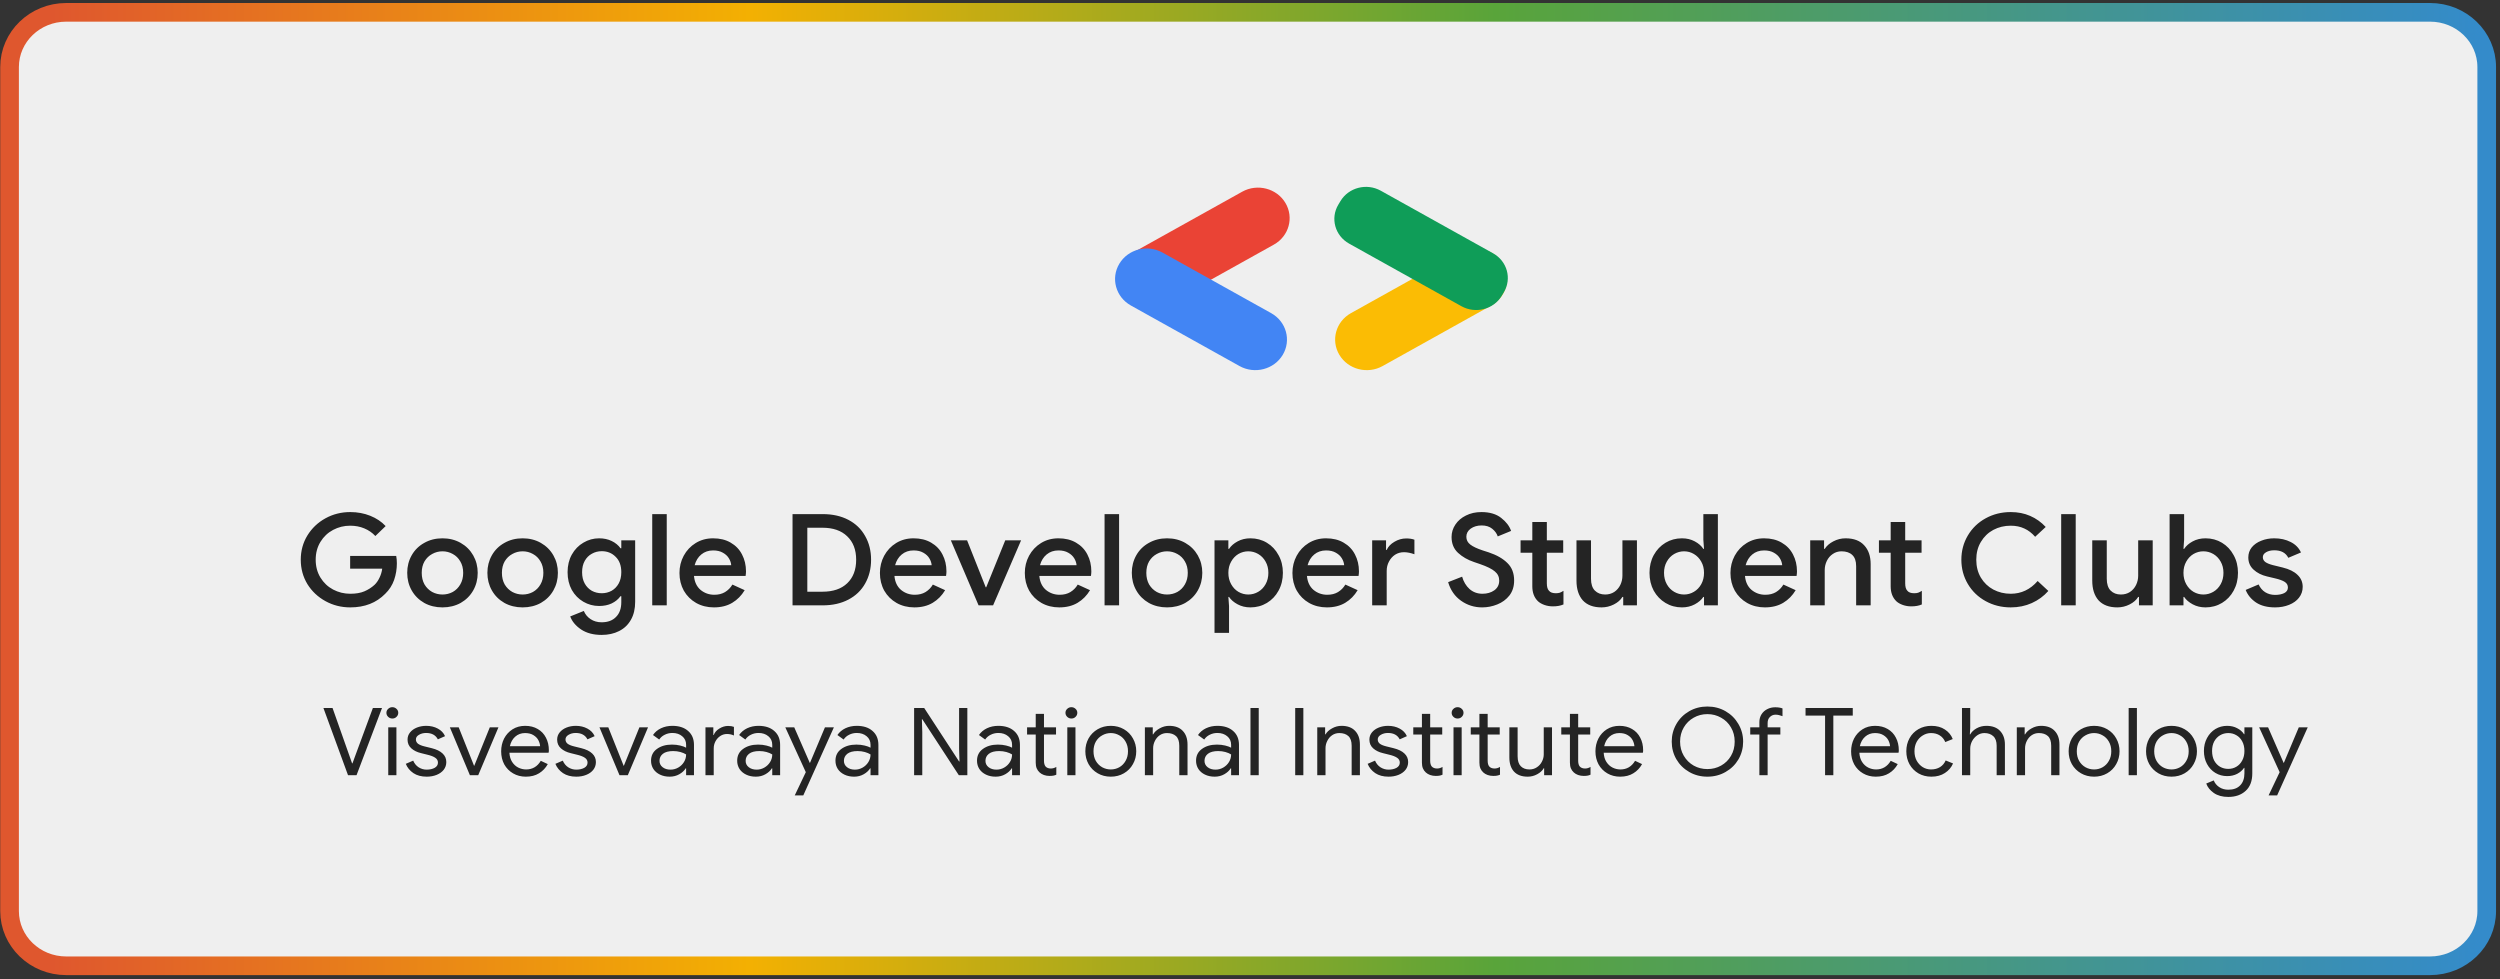 <svg width="429" height="168" viewBox="0 0 429 168" fill="none" xmlns="http://www.w3.org/2000/svg">
<rect x="0" y="0" width="429" height="168" fill="#333333" stroke="none"/>
<path d="M416.996 2.116H11.365C5.994 2.116 1.641 6.319 1.641 11.504V156.341C1.641 161.526 5.994 165.729 11.365 165.729H416.996C422.366 165.729 426.72 161.526 426.72 156.341V11.504C426.72 6.319 422.366 2.116 416.996 2.116Z" fill="#EFEFEF" stroke="url(#paint0_linear_703_2369)" stroke-width="3.2"/>
<path d="M60.106 104.228C58.565 104.228 57.146 103.87 55.848 103.156C54.549 102.441 53.514 101.465 52.745 100.226C51.989 98.972 51.611 97.58 51.611 96.048C51.611 94.518 51.989 93.133 52.745 91.894C53.514 90.64 54.549 89.656 55.848 88.942C57.146 88.227 58.565 87.871 60.106 87.871C61.33 87.871 62.469 88.081 63.526 88.504C64.583 88.927 65.467 89.517 66.177 90.275L64.41 91.981C63.882 91.412 63.247 90.975 62.508 90.669C61.783 90.364 60.974 90.209 60.084 90.209C59.042 90.209 58.068 90.451 57.161 90.931C56.255 91.412 55.53 92.098 54.987 92.987C54.444 93.876 54.172 94.896 54.172 96.048C54.172 97.2 54.444 98.221 54.987 99.11C55.53 99.999 56.255 100.685 57.161 101.166C58.068 101.646 59.049 101.888 60.106 101.888C61.073 101.888 61.88 101.749 62.53 101.472C63.179 101.194 63.761 100.823 64.273 100.356C64.607 100.035 64.886 99.635 65.112 99.154C65.354 98.673 65.513 98.147 65.588 97.58H60.084V95.393H67.989C68.064 95.8 68.102 96.224 68.102 96.661C68.102 97.652 67.944 98.607 67.627 99.526C67.309 100.43 66.803 101.217 66.109 101.888C64.583 103.447 62.583 104.228 60.106 104.228ZM75.926 104.228C74.763 104.228 73.721 103.972 72.8 103.462C71.879 102.936 71.162 102.223 70.648 101.319C70.134 100.415 69.879 99.409 69.879 98.301C69.879 97.192 70.134 96.187 70.648 95.283C71.162 94.379 71.879 93.672 72.8 93.162C73.721 92.637 74.763 92.375 75.926 92.375C77.088 92.375 78.13 92.637 79.053 93.162C79.974 93.687 80.69 94.402 81.204 95.305C81.717 96.209 81.974 97.207 81.974 98.301C81.974 99.409 81.717 100.415 81.204 101.319C80.69 102.223 79.974 102.936 79.053 103.462C78.13 103.972 77.088 104.228 75.926 104.228ZM75.926 102.019C76.56 102.019 77.149 101.873 77.693 101.582C78.237 101.275 78.666 100.845 78.984 100.29C79.317 99.722 79.482 99.059 79.482 98.301C79.482 97.542 79.317 96.887 78.984 96.333C78.666 95.779 78.237 95.356 77.693 95.064C77.149 94.758 76.56 94.605 75.926 94.605C75.292 94.605 74.703 94.758 74.159 95.064C73.615 95.356 73.178 95.779 72.846 96.333C72.528 96.887 72.369 97.542 72.369 98.301C72.369 99.059 72.528 99.722 72.846 100.29C73.178 100.845 73.615 101.275 74.159 101.582C74.703 101.873 75.292 102.019 75.926 102.019ZM89.685 104.228C88.522 104.228 87.481 103.972 86.559 103.462C85.638 102.936 84.92 102.223 84.408 101.319C83.894 100.415 83.637 99.409 83.637 98.301C83.637 97.192 83.894 96.187 84.408 95.283C84.92 94.379 85.638 93.672 86.559 93.162C87.481 92.637 88.522 92.375 89.685 92.375C90.848 92.375 91.89 92.637 92.811 93.162C93.732 93.687 94.45 94.402 94.962 95.305C95.476 96.209 95.734 97.207 95.734 98.301C95.734 99.409 95.476 100.415 94.962 101.319C94.45 102.223 93.732 102.936 92.811 103.462C91.89 103.972 90.848 104.228 89.685 104.228ZM89.685 102.019C90.32 102.019 90.908 101.873 91.452 101.582C91.995 101.275 92.426 100.845 92.743 100.29C93.075 99.722 93.241 99.059 93.241 98.301C93.241 97.542 93.075 96.887 92.743 96.333C92.426 95.779 91.995 95.356 91.452 95.064C90.908 94.758 90.32 94.605 89.685 94.605C89.05 94.605 88.461 94.758 87.918 95.064C87.375 95.356 86.936 95.779 86.604 96.333C86.287 96.887 86.129 97.542 86.129 98.301C86.129 99.059 86.287 99.722 86.604 100.29C86.936 100.845 87.375 101.275 87.918 101.582C88.461 101.873 89.05 102.019 89.685 102.019ZM103.24 108.951C101.821 108.951 100.643 108.637 99.706 108.01C98.785 107.383 98.166 106.64 97.849 105.779L100.183 104.839C100.423 105.423 100.809 105.889 101.337 106.239C101.88 106.603 102.515 106.785 103.24 106.785C104.298 106.785 105.12 106.479 105.709 105.867C106.313 105.27 106.615 104.423 106.615 103.33V102.303H106.48C106.102 102.828 105.596 103.243 104.962 103.549C104.342 103.84 103.625 103.986 102.81 103.986C101.843 103.986 100.946 103.746 100.115 103.265C99.284 102.783 98.619 102.106 98.121 101.232C97.638 100.341 97.396 99.329 97.396 98.192C97.396 97.054 97.638 96.048 98.121 95.174C98.619 94.285 99.284 93.6 100.115 93.118C100.946 92.622 101.843 92.375 102.81 92.375C103.61 92.375 104.328 92.528 104.962 92.834C105.596 93.14 106.102 93.555 106.48 94.081H106.615V92.725H108.994V103.265C108.994 104.474 108.753 105.503 108.269 106.348C107.786 107.209 107.106 107.857 106.23 108.294C105.37 108.732 104.373 108.951 103.24 108.951ZM103.263 101.8C103.867 101.8 104.425 101.661 104.939 101.385C105.452 101.092 105.86 100.678 106.162 100.137C106.465 99.584 106.615 98.934 106.615 98.192C106.615 97.054 106.291 96.172 105.641 95.546C105.007 94.904 104.214 94.584 103.263 94.584C102.643 94.584 102.078 94.729 101.564 95.021C101.051 95.297 100.643 95.706 100.341 96.246C100.038 96.785 99.888 97.434 99.888 98.192C99.888 98.949 100.038 99.598 100.341 100.137C100.643 100.678 101.051 101.092 101.564 101.385C102.078 101.661 102.643 101.8 103.263 101.8ZM111.923 88.221H114.413V103.878H111.923V88.221ZM122.509 104.228C121.376 104.228 120.357 103.972 119.45 103.462C118.56 102.951 117.858 102.252 117.344 101.362C116.846 100.458 116.597 99.445 116.597 98.323C116.597 97.258 116.839 96.275 117.322 95.371C117.819 94.453 118.507 93.723 119.382 93.184C120.259 92.645 121.255 92.375 122.373 92.375C123.536 92.375 124.54 92.622 125.386 93.118C126.246 93.614 126.896 94.292 127.334 95.153C127.787 96.012 128.013 96.982 128.013 98.06C128.013 98.264 127.991 98.52 127.945 98.826H119.088C119.179 99.861 119.556 100.663 120.221 101.232C120.901 101.786 121.686 102.062 122.577 102.062C123.287 102.062 123.898 101.909 124.411 101.603C124.94 101.283 125.363 100.852 125.681 100.313L127.787 101.275C127.243 102.193 126.534 102.915 125.657 103.44C124.782 103.965 123.732 104.228 122.509 104.228ZM125.476 96.989C125.446 96.596 125.318 96.209 125.092 95.83C124.865 95.437 124.517 95.108 124.048 94.846C123.596 94.584 123.037 94.453 122.373 94.453C121.573 94.453 120.894 94.686 120.334 95.153C119.791 95.605 119.413 96.216 119.202 96.989H125.476ZM135.999 88.221H141.186C142.862 88.221 144.327 88.548 145.58 89.204C146.833 89.859 147.793 90.786 148.457 91.981C149.136 93.162 149.477 94.518 149.477 96.048C149.477 97.58 149.136 98.942 148.457 100.137C147.793 101.319 146.833 102.238 145.58 102.893C144.327 103.549 142.862 103.878 141.186 103.878H135.999V88.221ZM141.14 101.537C142.953 101.537 144.365 101.056 145.376 100.094C146.404 99.117 146.917 97.769 146.917 96.048C146.917 94.343 146.404 93.001 145.376 92.025C144.365 91.047 142.953 90.559 141.14 90.559H138.536V101.537H141.14ZM156.906 104.228C155.774 104.228 154.754 103.972 153.848 103.462C152.958 102.951 152.255 102.252 151.741 101.362C151.244 100.458 150.994 99.445 150.994 98.323C150.994 97.258 151.235 96.275 151.719 95.371C152.218 94.453 152.905 93.723 153.78 93.184C154.657 92.645 155.653 92.375 156.77 92.375C157.933 92.375 158.937 92.622 159.783 93.118C160.644 93.614 161.293 94.292 161.73 95.153C162.185 96.012 162.411 96.982 162.411 98.06C162.411 98.264 162.387 98.52 162.343 98.826H153.486C153.576 99.861 153.954 100.663 154.618 101.232C155.299 101.786 156.084 102.062 156.974 102.062C157.684 102.062 158.295 101.909 158.809 101.603C159.337 101.283 159.761 100.852 160.077 100.313L162.185 101.275C161.64 102.193 160.93 102.915 160.055 103.44C159.179 103.965 158.13 104.228 156.906 104.228ZM159.873 96.989C159.844 96.596 159.715 96.209 159.488 95.83C159.262 95.437 158.915 95.108 158.446 94.846C157.994 94.584 157.435 94.453 156.77 94.453C155.97 94.453 155.29 94.686 154.732 95.153C154.189 95.605 153.811 96.216 153.6 96.989H159.873ZM163.167 92.725H165.953L169.147 100.772H169.237L172.499 92.725H175.218L170.415 103.878H167.925L163.167 92.725ZM181.77 104.228C180.637 104.228 179.619 103.972 178.711 103.462C177.821 102.951 177.119 102.252 176.605 101.362C176.107 100.458 175.858 99.445 175.858 98.323C175.858 97.258 176.1 96.275 176.583 95.371C177.081 94.453 177.768 93.723 178.643 93.184C179.52 92.645 180.516 92.375 181.634 92.375C182.797 92.375 183.801 92.622 184.647 93.118C185.507 93.614 186.157 94.292 186.595 95.153C187.048 96.012 187.274 96.982 187.274 98.06C187.274 98.264 187.252 98.52 187.206 98.826H178.349C178.44 99.861 178.817 100.663 179.482 101.232C180.162 101.786 180.946 102.062 181.838 102.062C182.548 102.062 183.159 101.909 183.672 101.603C184.201 101.283 184.624 100.852 184.942 100.313L187.048 101.275C186.504 102.193 185.795 102.915 184.918 103.44C184.043 103.965 182.993 104.228 181.77 104.228ZM184.737 96.989C184.707 96.596 184.579 96.209 184.353 95.83C184.126 95.437 183.778 95.108 183.309 94.846C182.857 94.584 182.298 94.453 181.634 94.453C180.834 94.453 180.155 94.686 179.595 95.153C179.052 95.605 178.674 96.216 178.463 96.989H184.737ZM189.543 88.221H192.035V103.878H189.543V88.221ZM200.265 104.228C199.103 104.228 198.061 103.972 197.14 103.462C196.219 102.936 195.502 102.223 194.988 101.319C194.474 100.415 194.218 99.409 194.218 98.301C194.218 97.192 194.474 96.187 194.988 95.283C195.502 94.379 196.219 93.672 197.14 93.162C198.061 92.637 199.103 92.375 200.265 92.375C201.428 92.375 202.47 92.637 203.392 93.162C204.313 93.687 205.03 94.402 205.544 95.305C206.057 96.209 206.314 97.207 206.314 98.301C206.314 99.409 206.057 100.415 205.544 101.319C205.03 102.223 204.313 102.936 203.392 103.462C202.47 103.972 201.428 104.228 200.265 104.228ZM200.265 102.019C200.9 102.019 201.489 101.873 202.032 101.582C202.577 101.275 203.006 100.845 203.324 100.29C203.656 99.722 203.822 99.059 203.822 98.301C203.822 97.542 203.656 96.887 203.324 96.333C203.006 95.779 202.577 95.356 202.032 95.064C201.489 94.758 200.9 94.605 200.265 94.605C199.632 94.605 199.043 94.758 198.498 95.064C197.955 95.356 197.518 95.779 197.186 96.333C196.868 96.887 196.709 97.542 196.709 98.301C196.709 99.059 196.868 99.722 197.186 100.29C197.518 100.845 197.955 101.275 198.498 101.582C199.043 101.873 199.632 102.019 200.265 102.019ZM208.41 92.725H210.788V94.19H210.902C211.234 93.68 211.724 93.25 212.375 92.9C213.023 92.549 213.755 92.375 214.571 92.375C215.613 92.375 216.557 92.63 217.402 93.14C218.248 93.65 218.913 94.357 219.395 95.261C219.894 96.15 220.144 97.164 220.144 98.301C220.144 99.439 219.894 100.458 219.395 101.362C218.913 102.252 218.248 102.951 217.402 103.462C216.557 103.972 215.613 104.228 214.571 104.228C213.755 104.228 213.023 104.052 212.375 103.702C211.724 103.352 211.234 102.93 210.902 102.433H210.788L210.902 103.986V108.601H208.41V92.725ZM214.208 102.019C214.813 102.019 215.379 101.865 215.907 101.559C216.436 101.253 216.859 100.816 217.175 100.247C217.494 99.679 217.652 99.03 217.652 98.301C217.652 97.572 217.494 96.931 217.175 96.377C216.859 95.808 216.436 95.371 215.907 95.064C215.379 94.758 214.813 94.605 214.208 94.605C213.605 94.605 213.039 94.758 212.509 95.064C211.997 95.371 211.581 95.808 211.265 96.377C210.947 96.931 210.788 97.572 210.788 98.301C210.788 99.03 210.947 99.679 211.265 100.247C211.581 100.816 211.997 101.253 212.509 101.559C213.039 101.865 213.605 102.019 214.208 102.019ZM227.693 104.228C226.559 104.228 225.541 103.972 224.634 103.462C223.743 102.951 223.04 102.252 222.528 101.362C222.029 100.458 221.781 99.445 221.781 98.323C221.781 97.258 222.022 96.275 222.506 95.371C223.003 94.453 223.691 93.723 224.566 93.184C225.442 92.645 226.438 92.375 227.557 92.375C228.719 92.375 229.724 92.622 230.568 93.118C231.43 93.614 232.08 94.292 232.517 95.153C232.97 96.012 233.197 96.982 233.197 98.06C233.197 98.264 233.174 98.52 233.128 98.826H224.271C224.363 99.861 224.739 100.663 225.405 101.232C226.084 101.786 226.869 102.062 227.761 102.062C228.469 102.062 229.082 101.909 229.594 101.603C230.124 101.283 230.546 100.852 230.863 100.313L232.97 101.275C232.427 102.193 231.717 102.915 230.841 103.44C229.965 103.965 228.915 104.228 227.693 104.228ZM230.66 96.989C230.629 96.596 230.502 96.209 230.275 95.83C230.047 95.437 229.7 95.108 229.232 94.846C228.779 94.584 228.221 94.453 227.557 94.453C226.756 94.453 226.076 94.686 225.517 95.153C224.974 95.605 224.596 96.216 224.385 96.989H230.66ZM235.465 92.725H237.845V94.365H237.957C238.214 93.797 238.66 93.33 239.293 92.965C239.928 92.586 240.599 92.397 241.309 92.397C241.869 92.397 242.337 92.469 242.714 92.615V95.108C242.05 94.875 241.454 94.758 240.924 94.758C240.351 94.758 239.837 94.904 239.384 95.195C238.946 95.488 238.599 95.881 238.342 96.377C238.085 96.857 237.957 97.389 237.957 97.973V103.878H235.465V92.725ZM254.343 104.228C252.999 104.228 251.792 103.848 250.719 103.09C249.647 102.331 248.906 101.268 248.499 99.897L250.9 98.957C251.142 99.817 251.565 100.524 252.168 101.077C252.788 101.618 253.528 101.888 254.388 101.888C255.189 101.888 255.869 101.69 256.427 101.297C256.986 100.888 257.265 100.335 257.265 99.635C257.265 98.993 257.016 98.469 256.518 98.06C256.034 97.638 255.181 97.215 253.959 96.791L252.939 96.443C251.851 96.078 250.937 95.552 250.198 94.868C249.458 94.183 249.088 93.279 249.088 92.157C249.088 91.383 249.306 90.669 249.745 90.013C250.183 89.356 250.787 88.84 251.557 88.461C252.342 88.066 253.225 87.871 254.207 87.871C255.627 87.871 256.759 88.206 257.605 88.876C258.451 89.532 259.017 90.275 259.304 91.106L257.016 92.047C256.85 91.55 256.533 91.113 256.065 90.735C255.597 90.356 254.992 90.166 254.253 90.166C253.513 90.166 252.886 90.349 252.372 90.712C251.874 91.077 251.625 91.544 251.625 92.112C251.625 92.651 251.851 93.097 252.304 93.447C252.757 93.797 253.467 94.132 254.434 94.453L255.453 94.78C256.843 95.246 257.915 95.859 258.669 96.617C259.44 97.36 259.825 98.359 259.825 99.613C259.825 100.634 259.553 101.493 259.01 102.193C258.466 102.879 257.771 103.388 256.926 103.723C256.095 104.06 255.234 104.228 254.343 104.228ZM266.479 104.052C265.965 104.052 265.482 103.972 265.029 103.812C264.576 103.651 264.206 103.44 263.919 103.178C263.27 102.55 262.945 101.697 262.945 100.619V94.846H260.929V92.725H262.945V89.575H265.437V92.725H268.246V94.846H265.437V100.094C265.437 100.691 265.558 101.115 265.8 101.362C266.026 101.654 266.418 101.8 266.978 101.8C267.233 101.8 267.46 101.771 267.657 101.712C267.853 101.639 268.064 101.529 268.291 101.385V103.723C267.793 103.943 267.189 104.052 266.479 104.052ZM274.828 104.228C273.423 104.228 272.352 103.827 271.612 103.025C270.887 102.208 270.524 101.077 270.524 99.635V92.725H273.016V99.307C273.016 100.211 273.235 100.888 273.674 101.34C274.126 101.792 274.715 102.019 275.44 102.019C276.029 102.019 276.55 101.873 277.003 101.582C277.456 101.275 277.803 100.874 278.045 100.379C278.287 99.883 278.408 99.35 278.408 98.781V92.725H280.898V103.878H278.544V102.433H278.408C278.09 102.959 277.599 103.388 276.935 103.723C276.27 104.06 275.568 104.228 274.828 104.228ZM288.626 104.228C287.584 104.228 286.641 103.972 285.795 103.462C284.949 102.951 284.277 102.252 283.78 101.362C283.296 100.458 283.054 99.439 283.054 98.301C283.054 97.164 283.296 96.15 283.78 95.261C284.277 94.357 284.949 93.65 285.795 93.14C286.641 92.63 287.584 92.375 288.626 92.375C289.442 92.375 290.174 92.549 290.824 92.9C291.473 93.25 291.964 93.68 292.296 94.19H292.409L292.296 92.615V88.221H294.787V103.878H292.409V102.433H292.296C291.964 102.93 291.473 103.352 290.824 103.702C290.174 104.052 289.442 104.228 288.626 104.228ZM288.989 102.019C289.593 102.019 290.152 101.865 290.666 101.559C291.193 101.253 291.617 100.816 291.934 100.247C292.251 99.679 292.409 99.03 292.409 98.301C292.409 97.572 292.251 96.931 291.934 96.377C291.617 95.808 291.193 95.371 290.666 95.064C290.152 94.758 289.593 94.605 288.989 94.605C288.385 94.605 287.819 94.758 287.29 95.064C286.762 95.371 286.338 95.808 286.022 96.377C285.705 96.931 285.547 97.572 285.547 98.301C285.547 99.03 285.705 99.679 286.022 100.247C286.338 100.816 286.762 101.253 287.29 101.559C287.819 101.865 288.385 102.019 288.989 102.019ZM302.858 104.228C301.726 104.228 300.706 103.972 299.801 103.462C298.909 102.951 298.207 102.252 297.693 101.362C297.195 100.458 296.946 99.445 296.946 98.323C296.946 97.258 297.188 96.275 297.671 95.371C298.17 94.453 298.856 93.723 299.732 93.184C300.608 92.645 301.605 92.375 302.722 92.375C303.885 92.375 304.889 92.622 305.735 93.118C306.595 93.614 307.245 94.292 307.683 95.153C308.135 96.012 308.362 96.982 308.362 98.06C308.362 98.264 308.34 98.52 308.294 98.826H299.438C299.528 99.861 299.906 100.663 300.57 101.232C301.249 101.786 302.034 102.062 302.926 102.062C303.636 102.062 304.247 101.909 304.761 101.603C305.289 101.283 305.711 100.852 306.03 100.313L308.135 101.275C307.592 102.193 306.882 102.915 306.006 103.44C305.131 103.965 304.081 104.228 302.858 104.228ZM305.825 96.989C305.795 96.596 305.667 96.209 305.441 95.83C305.214 95.437 304.867 95.108 304.399 94.846C303.946 94.584 303.386 94.453 302.722 94.453C301.922 94.453 301.242 94.686 300.684 95.153C300.14 95.605 299.762 96.216 299.551 96.989H305.825ZM310.632 92.725H313.01V94.19H313.122C313.454 93.665 313.946 93.235 314.595 92.9C315.26 92.549 315.962 92.375 316.702 92.375C318.107 92.375 319.171 92.776 319.896 93.577C320.635 94.365 321.006 95.444 321.006 96.814V103.878H318.514V97.141C318.514 96.267 318.287 95.626 317.834 95.217C317.397 94.809 316.784 94.605 315.999 94.605C315.441 94.605 314.942 94.758 314.505 95.064C314.067 95.356 313.727 95.749 313.485 96.246C313.243 96.74 313.122 97.273 313.122 97.841V103.878H310.632V92.725ZM327.974 104.052C327.461 104.052 326.978 103.972 326.525 103.812C326.072 103.651 325.701 103.44 325.415 103.178C324.765 102.55 324.44 101.697 324.44 100.619V94.846H322.424V92.725H324.44V89.575H326.932V92.725H329.741V94.846H326.932V100.094C326.932 100.691 327.053 101.115 327.295 101.362C327.521 101.654 327.914 101.8 328.473 101.8C328.73 101.8 328.956 101.771 329.152 101.712C329.348 101.639 329.56 101.529 329.787 101.385V103.723C329.288 103.943 328.684 104.052 327.974 104.052ZM345.041 104.228C343.47 104.228 342.036 103.87 340.737 103.156C339.439 102.441 338.419 101.457 337.678 100.203C336.939 98.949 336.569 97.565 336.569 96.048C336.569 94.533 336.939 93.148 337.678 91.894C338.419 90.64 339.439 89.656 340.737 88.942C342.036 88.227 343.47 87.871 345.041 87.871C346.263 87.871 347.373 88.089 348.371 88.526C349.382 88.963 350.274 89.598 351.043 90.428L349.232 92.112C348.672 91.471 348.054 90.996 347.373 90.691C346.694 90.37 345.916 90.209 345.041 90.209C343.953 90.209 342.957 90.451 342.051 90.931C341.16 91.412 340.45 92.098 339.922 92.987C339.393 93.861 339.129 94.882 339.129 96.048C339.129 97.215 339.393 98.242 339.922 99.132C340.45 100.006 341.16 100.685 342.051 101.166C342.957 101.646 343.953 101.888 345.041 101.888C346.852 101.888 348.393 101.158 349.661 99.7L351.496 101.406C350.711 102.295 349.767 102.989 348.665 103.483C347.562 103.98 346.355 104.228 345.041 104.228ZM353.699 88.221H356.192V103.878H353.699V88.221ZM363.333 104.228C361.929 104.228 360.856 103.827 360.116 103.025C359.391 102.208 359.03 101.077 359.03 99.635V92.725H361.52V99.307C361.52 100.211 361.74 100.888 362.177 101.34C362.63 101.792 363.219 102.019 363.944 102.019C364.533 102.019 365.054 101.873 365.507 101.582C365.96 101.275 366.307 100.874 366.549 100.379C366.791 99.883 366.912 99.35 366.912 98.781V92.725H369.404V103.878H367.048V102.433H366.912C366.595 102.959 366.103 103.388 365.439 103.723C364.775 104.06 364.072 104.228 363.333 104.228ZM378.465 104.228C377.65 104.228 376.916 104.052 376.268 103.702C375.617 103.352 375.127 102.93 374.795 102.433H374.683V103.878H372.303V88.221H374.795V92.615L374.683 94.19H374.795C375.127 93.68 375.617 93.25 376.268 92.9C376.916 92.549 377.65 92.375 378.465 92.375C379.507 92.375 380.45 92.63 381.296 93.14C382.142 93.65 382.806 94.357 383.29 95.261C383.788 96.15 384.037 97.164 384.037 98.301C384.037 99.439 383.788 100.458 383.29 101.362C382.806 102.252 382.142 102.951 381.296 103.462C380.45 103.972 379.507 104.228 378.465 104.228ZM378.103 102.019C378.707 102.019 379.272 101.865 379.802 101.559C380.329 101.253 380.753 100.816 381.07 100.247C381.387 99.679 381.545 99.03 381.545 98.301C381.545 97.572 381.387 96.931 381.07 96.377C380.753 95.808 380.329 95.371 379.802 95.064C379.272 94.758 378.707 94.605 378.103 94.605C377.498 94.605 376.932 94.758 376.404 95.064C375.89 95.371 375.474 95.808 375.158 96.377C374.841 96.931 374.683 97.572 374.683 98.301C374.683 99.03 374.841 99.679 375.158 100.247C375.474 100.816 375.89 101.253 376.404 101.559C376.932 101.865 377.498 102.019 378.103 102.019ZM390.408 104.228C389.08 104.228 387.992 103.95 387.146 103.396C386.301 102.828 385.704 102.106 385.357 101.232L387.577 100.29C387.849 100.874 388.227 101.319 388.71 101.625C389.207 101.93 389.774 102.085 390.408 102.085C391.027 102.085 391.548 101.981 391.972 101.778C392.394 101.559 392.605 101.238 392.605 100.816C392.605 100.407 392.425 100.086 392.062 99.853C391.7 99.62 391.141 99.416 390.385 99.242L389.003 98.913C388.082 98.694 387.32 98.308 386.717 97.754C386.112 97.2 385.81 96.5 385.81 95.656C385.81 94.998 386.007 94.423 386.399 93.927C386.807 93.432 387.35 93.052 388.029 92.79C388.71 92.513 389.449 92.375 390.249 92.375C391.322 92.375 392.266 92.586 393.082 93.01C393.897 93.417 394.486 94.015 394.847 94.803L392.673 95.72C392.236 94.86 391.436 94.43 390.273 94.43C389.713 94.43 389.245 94.54 388.869 94.758C388.491 94.977 388.302 95.261 388.302 95.611C388.302 95.947 388.445 96.224 388.732 96.443C389.019 96.647 389.442 96.821 390.001 96.967L391.7 97.383C392.832 97.659 393.685 98.083 394.258 98.65C394.847 99.205 395.142 99.891 395.142 100.706C395.142 101.406 394.931 102.026 394.508 102.565C394.1 103.09 393.535 103.498 392.81 103.789C392.084 104.082 391.284 104.228 390.408 104.228Z" fill="#242424"/>
<path d="M231.825 53.733L250.463 43.345C253.06 41.897 256.382 42.756 257.881 45.264C259.381 47.772 258.491 50.978 255.894 52.426L237.256 62.814C234.658 64.262 231.337 63.403 229.837 60.895C228.337 58.388 229.227 55.181 231.825 53.733Z" fill="#FBBC04"/>
<path d="M218.587 41.981L199.949 52.37C197.352 53.817 194.03 52.958 192.531 50.45C191.031 47.943 191.921 44.736 194.518 43.288L213.156 32.9C215.754 31.452 219.076 32.311 220.575 34.819C222.075 37.327 221.185 40.533 218.587 41.981Z" fill="#EA4335"/>
<path d="M218.13 53.732L199.492 43.344C196.895 41.896 193.573 42.755 192.074 45.263C190.574 47.77 191.464 50.977 194.061 52.425L212.699 62.813C215.297 64.261 218.619 63.402 220.118 60.894C221.618 58.386 220.728 55.18 218.13 53.732Z" fill="#4285F4"/>
<path d="M231.508 41.805L250.779 52.546C253.202 53.896 256.3 53.095 257.699 50.756L258.064 50.145C259.463 47.806 258.633 44.815 256.21 43.465L236.939 32.724C234.516 31.373 231.418 32.175 230.02 34.514L229.654 35.124C228.255 37.464 229.085 40.454 231.508 41.805Z" fill="#0F9D58"/>
<path d="M55.5 121.497H57.067L60.017 129.849L60.418 130.992H60.484L60.901 129.849L63.985 121.497H65.552L61.184 133.019H59.718L55.5 121.497ZM67.324 123.299C67.047 123.299 66.808 123.202 66.608 123.009C66.408 122.816 66.308 122.586 66.308 122.317C66.308 122.049 66.408 121.824 66.608 121.641C66.808 121.448 67.047 121.352 67.324 121.352C67.602 121.352 67.841 121.448 68.041 121.641C68.241 121.824 68.341 122.049 68.341 122.317C68.341 122.586 68.241 122.816 68.041 123.009C67.852 123.202 67.613 123.299 67.324 123.299ZM66.624 124.812H68.025V133.019H66.624V124.812ZM73.219 133.277C72.307 133.277 71.546 133.073 70.935 132.665C70.324 132.247 69.89 131.716 69.635 131.072L70.901 130.525C71.113 131.018 71.424 131.399 71.835 131.667C72.257 131.936 72.719 132.07 73.219 132.07C73.752 132.07 74.208 131.968 74.585 131.764C74.963 131.549 75.152 131.249 75.152 130.863C75.152 130.519 75.002 130.246 74.702 130.042C74.402 129.827 73.93 129.645 73.285 129.495L72.252 129.237C71.574 129.076 71.018 128.803 70.585 128.417C70.151 128.03 69.935 127.532 69.935 126.92C69.935 126.448 70.079 126.035 70.368 125.681C70.668 125.316 71.063 125.037 71.552 124.844C72.041 124.651 72.569 124.554 73.135 124.554C73.88 124.554 74.541 124.71 75.119 125.021C75.708 125.332 76.125 125.767 76.369 126.325L75.136 126.872C74.758 126.142 74.085 125.777 73.118 125.777C72.652 125.777 72.241 125.885 71.885 126.099C71.54 126.303 71.368 126.566 71.368 126.888C71.368 127.188 71.49 127.435 71.735 127.628C71.98 127.81 72.346 127.961 72.835 128.079L74.069 128.384C74.902 128.588 75.53 128.894 75.952 129.302C76.375 129.699 76.586 130.187 76.586 130.766C76.586 131.27 76.436 131.716 76.136 132.102C75.836 132.477 75.43 132.767 74.919 132.971C74.408 133.175 73.841 133.277 73.219 133.277ZM77.197 124.812H78.714L81.348 131.41H81.381L84.048 124.812H85.532L82.065 133.019H80.631L77.197 124.812ZM90.233 133.277C89.422 133.277 88.694 133.089 88.049 132.713C87.404 132.338 86.899 131.823 86.532 131.169C86.177 130.503 85.999 129.758 85.999 128.932C85.999 128.138 86.165 127.408 86.499 126.743C86.843 126.078 87.327 125.547 87.949 125.15C88.571 124.753 89.294 124.554 90.116 124.554C90.95 124.554 91.672 124.737 92.283 125.101C92.894 125.456 93.361 125.949 93.683 126.582C94.017 127.215 94.184 127.939 94.184 128.755C94.184 128.916 94.167 129.055 94.134 129.173H87.416C87.449 129.795 87.605 130.321 87.882 130.75C88.16 131.179 88.51 131.501 88.933 131.716C89.366 131.93 89.816 132.038 90.283 132.038C91.372 132.038 92.211 131.544 92.8 130.557L94 131.12C93.633 131.785 93.133 132.311 92.5 132.697C91.878 133.084 91.122 133.277 90.233 133.277ZM92.683 128.047C92.661 127.703 92.561 127.36 92.383 127.017C92.205 126.673 91.922 126.384 91.533 126.148C91.155 125.911 90.677 125.793 90.1 125.793C89.433 125.793 88.866 126.003 88.399 126.421C87.944 126.829 87.644 127.371 87.499 128.047H92.683ZM98.89 133.277C97.979 133.277 97.218 133.073 96.606 132.665C95.995 132.247 95.562 131.716 95.306 131.072L96.573 130.525C96.784 131.018 97.095 131.399 97.506 131.667C97.929 131.936 98.39 132.07 98.89 132.07C99.423 132.07 99.879 131.968 100.257 131.764C100.635 131.549 100.824 131.249 100.824 130.863C100.824 130.519 100.674 130.246 100.374 130.042C100.074 129.827 99.601 129.645 98.957 129.495L97.923 129.237C97.245 129.076 96.69 128.803 96.256 128.417C95.823 128.03 95.606 127.532 95.606 126.92C95.606 126.448 95.751 126.035 96.04 125.681C96.34 125.316 96.734 125.037 97.223 124.844C97.712 124.651 98.24 124.554 98.807 124.554C99.551 124.554 100.212 124.71 100.79 125.021C101.379 125.332 101.796 125.767 102.041 126.325L100.807 126.872C100.429 126.142 99.757 125.777 98.79 125.777C98.323 125.777 97.912 125.885 97.556 126.099C97.212 126.303 97.04 126.566 97.04 126.888C97.04 127.188 97.162 127.435 97.406 127.628C97.651 127.81 98.018 127.961 98.507 128.079L99.74 128.384C100.574 128.588 101.202 128.894 101.624 129.302C102.046 129.699 102.257 130.187 102.257 130.766C102.257 131.27 102.107 131.716 101.807 132.102C101.507 132.477 101.102 132.767 100.59 132.971C100.079 133.175 99.512 133.277 98.89 133.277ZM102.869 124.812H104.385L107.019 131.41H107.053L109.72 124.812H111.203L107.736 133.019H106.302L102.869 124.812ZM114.919 133.277C114.297 133.277 113.741 133.159 113.252 132.923C112.763 132.687 112.386 132.365 112.119 131.957C111.852 131.539 111.719 131.067 111.719 130.541C111.719 129.672 112.058 128.996 112.736 128.513C113.414 128.02 114.269 127.773 115.303 127.773C115.814 127.773 116.286 127.827 116.72 127.934C117.164 128.041 117.503 128.165 117.737 128.304V127.805C117.737 127.194 117.514 126.705 117.07 126.341C116.625 125.965 116.064 125.777 115.386 125.777C114.908 125.777 114.469 125.879 114.069 126.083C113.669 126.276 113.352 126.55 113.119 126.904L112.052 126.131C112.386 125.638 112.841 125.252 113.419 124.973C114.008 124.694 114.658 124.554 115.369 124.554C116.525 124.554 117.431 124.849 118.087 125.439C118.753 126.019 119.087 126.813 119.087 127.821V133.019H117.737V131.844H117.67C117.425 132.241 117.059 132.579 116.57 132.858C116.081 133.137 115.531 133.277 114.919 133.277ZM115.053 132.07C115.531 132.07 115.975 131.952 116.386 131.716C116.797 131.48 117.125 131.163 117.37 130.766C117.614 130.369 117.737 129.935 117.737 129.463C117.47 129.291 117.142 129.152 116.753 129.044C116.364 128.937 115.953 128.883 115.519 128.883C114.742 128.883 114.153 129.039 113.752 129.35C113.364 129.661 113.169 130.063 113.169 130.557C113.169 131.008 113.347 131.372 113.703 131.651C114.058 131.93 114.508 132.07 115.053 132.07ZM121.058 124.812H122.408V126.131H122.475C122.642 125.681 122.964 125.311 123.442 125.021C123.92 124.721 124.42 124.57 124.942 124.57C125.331 124.57 125.664 124.624 125.942 124.731V126.212C125.587 126.04 125.187 125.954 124.742 125.954C124.331 125.954 123.953 126.067 123.608 126.292C123.264 126.518 122.986 126.823 122.775 127.21C122.575 127.585 122.475 127.993 122.475 128.433V133.019H121.058V124.812ZM129.701 133.277C129.079 133.277 128.523 133.159 128.034 132.923C127.545 132.687 127.167 132.365 126.901 131.957C126.634 131.539 126.501 131.067 126.501 130.541C126.501 129.672 126.84 128.996 127.518 128.513C128.195 128.02 129.051 127.773 130.085 127.773C130.596 127.773 131.068 127.827 131.502 127.934C131.946 128.041 132.285 128.165 132.518 128.304V127.805C132.518 127.194 132.296 126.705 131.852 126.341C131.407 125.965 130.846 125.777 130.168 125.777C129.69 125.777 129.251 125.879 128.851 126.083C128.451 126.276 128.134 126.55 127.901 126.904L126.834 126.131C127.167 125.638 127.623 125.252 128.201 124.973C128.79 124.694 129.44 124.554 130.151 124.554C131.307 124.554 132.213 124.849 132.869 125.439C133.535 126.019 133.869 126.813 133.869 127.821V133.019H132.518V131.844H132.452C132.207 132.241 131.841 132.579 131.352 132.858C130.863 133.137 130.313 133.277 129.701 133.277ZM129.835 132.07C130.313 132.07 130.757 131.952 131.168 131.716C131.579 131.48 131.907 131.163 132.152 130.766C132.396 130.369 132.518 129.935 132.518 129.463C132.252 129.291 131.924 129.152 131.535 129.044C131.146 128.937 130.735 128.883 130.301 128.883C129.523 128.883 128.934 129.039 128.534 129.35C128.145 129.661 127.951 130.063 127.951 130.557C127.951 131.008 128.129 131.372 128.484 131.651C128.84 131.93 129.29 132.07 129.835 132.07ZM138.276 132.504L134.759 124.812H136.293L138.96 130.911H138.993L141.56 124.812H143.094L137.843 136.495H136.376L138.276 132.504ZM146.566 133.277C145.943 133.277 145.388 133.159 144.899 132.923C144.41 132.687 144.032 132.365 143.765 131.957C143.498 131.539 143.365 131.067 143.365 130.541C143.365 129.672 143.704 128.996 144.382 128.513C145.06 128.02 145.915 127.773 146.949 127.773C147.46 127.773 147.932 127.827 148.366 127.934C148.81 128.041 149.149 128.165 149.383 128.304V127.805C149.383 127.194 149.16 126.705 148.716 126.341C148.271 125.965 147.71 125.777 147.032 125.777C146.554 125.777 146.115 125.879 145.715 126.083C145.315 126.276 144.999 126.55 144.765 126.904L143.698 126.131C144.032 125.638 144.487 125.252 145.065 124.973C145.654 124.694 146.304 124.554 147.016 124.554C148.171 124.554 149.077 124.849 149.733 125.439C150.4 126.019 150.733 126.813 150.733 127.821V133.019H149.383V131.844H149.316C149.072 132.241 148.705 132.579 148.216 132.858C147.727 133.137 147.177 133.277 146.566 133.277ZM146.699 132.07C147.177 132.07 147.621 131.952 148.032 131.716C148.444 131.48 148.772 131.163 149.016 130.766C149.26 130.369 149.383 129.935 149.383 129.463C149.116 129.291 148.788 129.152 148.399 129.044C148.01 128.937 147.599 128.883 147.166 128.883C146.388 128.883 145.799 129.039 145.399 129.35C145.01 129.661 144.815 130.063 144.815 130.557C144.815 131.008 144.993 131.372 145.349 131.651C145.704 131.93 146.154 132.07 146.699 132.07ZM156.862 121.497H158.596L164.58 130.67H164.647L164.58 128.449V121.497H165.997V133.019H164.53L158.262 123.412H158.195L158.262 125.633V133.019H156.862V121.497ZM170.855 133.277C170.232 133.277 169.677 133.159 169.188 132.923C168.699 132.687 168.321 132.365 168.054 131.957C167.788 131.539 167.654 131.067 167.654 130.541C167.654 129.672 167.993 128.996 168.671 128.513C169.349 128.02 170.205 127.773 171.238 127.773C171.749 127.773 172.222 127.827 172.655 127.934C173.1 128.041 173.439 128.165 173.672 128.304V127.805C173.672 127.194 173.45 126.705 173.005 126.341C172.561 125.965 171.999 125.777 171.322 125.777C170.844 125.777 170.405 125.879 170.005 126.083C169.605 126.276 169.288 126.55 169.054 126.904L167.988 126.131C168.321 125.638 168.777 125.252 169.354 124.973C169.943 124.694 170.594 124.554 171.305 124.554C172.461 124.554 173.366 124.849 174.022 125.439C174.689 126.019 175.022 126.813 175.022 127.821V133.019H173.672V131.844H173.605C173.361 132.241 172.994 132.579 172.505 132.858C172.016 133.137 171.466 133.277 170.855 133.277ZM170.988 132.07C171.466 132.07 171.911 131.952 172.322 131.716C172.733 131.48 173.061 131.163 173.305 130.766C173.55 130.369 173.672 129.935 173.672 129.463C173.405 129.291 173.077 129.152 172.688 129.044C172.299 128.937 171.888 128.883 171.455 128.883C170.677 128.883 170.088 129.039 169.688 129.35C169.299 129.661 169.104 130.063 169.104 130.557C169.104 131.008 169.282 131.372 169.638 131.651C169.994 131.93 170.444 132.07 170.988 132.07ZM180.097 133.148C179.752 133.148 179.43 133.094 179.13 132.987C178.841 132.88 178.596 132.735 178.396 132.553C178.174 132.349 178.008 132.113 177.896 131.844C177.785 131.576 177.73 131.249 177.73 130.863V126.051H176.246V124.812H177.73V122.494H179.147V124.812H181.214V126.051H179.147V130.525C179.147 130.975 179.236 131.308 179.413 131.523C179.624 131.759 179.93 131.877 180.33 131.877C180.652 131.877 180.964 131.785 181.264 131.603V132.939C181.097 133.014 180.925 133.068 180.747 133.1C180.58 133.132 180.363 133.148 180.097 133.148ZM183.85 123.299C183.572 123.299 183.333 123.202 183.133 123.009C182.933 122.816 182.833 122.586 182.833 122.317C182.833 122.049 182.933 121.824 183.133 121.641C183.333 121.448 183.572 121.352 183.85 121.352C184.128 121.352 184.367 121.448 184.567 121.641C184.767 121.824 184.867 122.049 184.867 122.317C184.867 122.586 184.767 122.816 184.567 123.009C184.378 123.202 184.139 123.299 183.85 123.299ZM183.15 124.812H184.55V133.019H183.15V124.812ZM190.613 133.277C189.779 133.277 189.029 133.084 188.362 132.697C187.695 132.311 187.173 131.785 186.795 131.12C186.428 130.455 186.245 129.72 186.245 128.916C186.245 128.111 186.428 127.376 186.795 126.711C187.173 126.046 187.695 125.52 188.362 125.134C189.029 124.747 189.779 124.554 190.613 124.554C191.446 124.554 192.196 124.747 192.863 125.134C193.53 125.52 194.047 126.046 194.413 126.711C194.791 127.376 194.98 128.111 194.98 128.916C194.98 129.72 194.791 130.455 194.413 131.12C194.047 131.785 193.53 132.311 192.863 132.697C192.196 133.084 191.446 133.277 190.613 133.277ZM190.613 132.038C191.135 132.038 191.618 131.914 192.063 131.667C192.519 131.41 192.88 131.045 193.146 130.573C193.424 130.101 193.563 129.548 193.563 128.916C193.563 128.283 193.424 127.73 193.146 127.258C192.88 126.786 192.519 126.426 192.063 126.18C191.618 125.922 191.135 125.793 190.613 125.793C190.09 125.793 189.601 125.922 189.146 126.18C188.69 126.426 188.323 126.786 188.045 127.258C187.779 127.73 187.645 128.283 187.645 128.916C187.645 129.548 187.779 130.101 188.045 130.573C188.323 131.045 188.69 131.41 189.146 131.667C189.601 131.914 190.09 132.038 190.613 132.038ZM196.462 124.812H197.813V126.019H197.879C198.113 125.611 198.485 125.268 198.996 124.989C199.507 124.699 200.052 124.554 200.63 124.554C201.652 124.554 202.43 124.844 202.964 125.423C203.508 125.992 203.78 126.77 203.78 127.757V133.019H202.363V127.966C202.363 127.204 202.174 126.652 201.797 126.308C201.419 125.965 200.902 125.793 200.246 125.793C199.791 125.793 199.38 125.917 199.013 126.164C198.657 126.41 198.379 126.738 198.179 127.145C197.979 127.542 197.879 127.961 197.879 128.401V133.019H196.462V124.812ZM208.442 133.277C207.82 133.277 207.264 133.159 206.775 132.923C206.286 132.687 205.909 132.365 205.642 131.957C205.375 131.539 205.242 131.067 205.242 130.541C205.242 129.672 205.581 128.996 206.259 128.513C206.937 128.02 207.792 127.773 208.826 127.773C209.337 127.773 209.809 127.827 210.243 127.934C210.687 128.041 211.026 128.165 211.26 128.304V127.805C211.26 127.194 211.037 126.705 210.593 126.341C210.148 125.965 209.587 125.777 208.909 125.777C208.431 125.777 207.992 125.879 207.592 126.083C207.192 126.276 206.875 126.55 206.642 126.904L205.575 126.131C205.909 125.638 206.364 125.252 206.942 124.973C207.531 124.694 208.181 124.554 208.892 124.554C210.048 124.554 210.954 124.849 211.61 125.439C212.276 126.019 212.61 126.813 212.61 127.821V133.019H211.26V131.844H211.193C210.948 132.241 210.582 132.579 210.093 132.858C209.604 133.137 209.054 133.277 208.442 133.277ZM208.576 132.07C209.054 132.07 209.498 131.952 209.909 131.716C210.32 131.48 210.648 131.163 210.893 130.766C211.137 130.369 211.26 129.935 211.26 129.463C210.993 129.291 210.665 129.152 210.276 129.044C209.887 128.937 209.476 128.883 209.042 128.883C208.265 128.883 207.676 129.039 207.275 129.35C206.886 129.661 206.692 130.063 206.692 130.557C206.692 131.008 206.87 131.372 207.225 131.651C207.581 131.93 208.031 132.07 208.576 132.07ZM214.581 121.497H215.998V133.019H214.581V121.497ZM222.256 121.497H223.656V133.019H222.256V121.497ZM226.041 124.812H227.392V126.019H227.458C227.692 125.611 228.064 125.268 228.575 124.989C229.086 124.699 229.631 124.554 230.209 124.554C231.231 124.554 232.009 124.844 232.543 125.423C233.087 125.992 233.359 126.77 233.359 127.757V133.019H231.943V127.966C231.943 127.204 231.754 126.652 231.376 126.308C230.998 125.965 230.481 125.793 229.825 125.793C229.37 125.793 228.959 125.917 228.592 126.164C228.236 126.41 227.958 126.738 227.758 127.145C227.558 127.542 227.458 127.961 227.458 128.401V133.019H226.041V124.812ZM238.271 133.277C237.36 133.277 236.599 133.073 235.988 132.665C235.377 132.247 234.943 131.716 234.687 131.072L235.954 130.525C236.166 131.018 236.477 131.399 236.888 131.667C237.31 131.936 237.771 132.07 238.271 132.07C238.805 132.07 239.261 131.968 239.638 131.764C240.016 131.549 240.205 131.249 240.205 130.863C240.205 130.519 240.055 130.246 239.755 130.042C239.455 129.827 238.983 129.645 238.338 129.495L237.305 129.237C236.627 129.076 236.071 128.803 235.638 128.417C235.204 128.03 234.988 127.532 234.988 126.92C234.988 126.448 235.132 126.035 235.421 125.681C235.721 125.316 236.116 125.037 236.605 124.844C237.094 124.651 237.621 124.554 238.188 124.554C238.933 124.554 239.594 124.71 240.172 125.021C240.761 125.332 241.178 125.767 241.422 126.325L240.189 126.872C239.811 126.142 239.138 125.777 238.171 125.777C237.705 125.777 237.294 125.885 236.938 126.099C236.593 126.303 236.421 126.566 236.421 126.888C236.421 127.188 236.543 127.435 236.788 127.628C237.032 127.81 237.399 127.961 237.888 128.079L239.122 128.384C239.955 128.588 240.583 128.894 241.005 129.302C241.428 129.699 241.639 130.187 241.639 130.766C241.639 131.27 241.489 131.716 241.189 132.102C240.889 132.477 240.483 132.767 239.972 132.971C239.461 133.175 238.894 133.277 238.271 133.277ZM246.369 133.148C246.024 133.148 245.702 133.094 245.402 132.987C245.113 132.88 244.869 132.735 244.669 132.553C244.446 132.349 244.28 132.113 244.168 131.844C244.057 131.576 244.002 131.249 244.002 130.863V126.051H242.518V124.812H244.002V122.494H245.419V124.812H247.486V126.051H245.419V130.525C245.419 130.975 245.508 131.308 245.685 131.523C245.897 131.759 246.202 131.877 246.602 131.877C246.924 131.877 247.236 131.785 247.536 131.603V132.939C247.369 133.014 247.197 133.068 247.019 133.1C246.852 133.132 246.636 133.148 246.369 133.148ZM250.122 123.299C249.844 123.299 249.606 123.202 249.406 123.009C249.205 122.816 249.105 122.586 249.105 122.317C249.105 122.049 249.205 121.824 249.406 121.641C249.606 121.448 249.844 121.352 250.122 121.352C250.4 121.352 250.639 121.448 250.839 121.641C251.039 121.824 251.139 122.049 251.139 122.317C251.139 122.586 251.039 122.816 250.839 123.009C250.65 123.202 250.411 123.299 250.122 123.299ZM249.422 124.812H250.822V133.019H249.422V124.812ZM256.235 133.148C255.89 133.148 255.568 133.094 255.268 132.987C254.979 132.88 254.734 132.735 254.534 132.553C254.312 132.349 254.145 132.113 254.034 131.844C253.923 131.576 253.867 131.249 253.867 130.863V126.051H252.384V124.812H253.867V122.494H255.284V124.812H257.351V126.051H255.284V130.525C255.284 130.975 255.373 131.308 255.551 131.523C255.762 131.759 256.068 131.877 256.468 131.877C256.79 131.877 257.101 131.785 257.401 131.603V132.939C257.235 133.014 257.062 133.068 256.885 133.1C256.718 133.132 256.501 133.148 256.235 133.148ZM262.156 133.277C261.134 133.277 260.351 132.987 259.806 132.408C259.273 131.828 259.006 131.018 259.006 129.978V124.812H260.423V129.768C260.423 130.552 260.606 131.126 260.973 131.49C261.34 131.855 261.834 132.038 262.457 132.038C262.934 132.038 263.357 131.914 263.723 131.667C264.101 131.421 264.39 131.099 264.59 130.702C264.801 130.305 264.907 129.886 264.907 129.447V124.812H266.324V133.019H264.974V131.828H264.907C264.674 132.236 264.301 132.579 263.79 132.858C263.279 133.137 262.734 133.277 262.156 133.277ZM271.765 133.148C271.421 133.148 271.098 133.094 270.798 132.987C270.509 132.88 270.265 132.735 270.065 132.553C269.843 132.349 269.676 132.113 269.565 131.844C269.454 131.576 269.398 131.249 269.398 130.863V126.051H267.915V124.812H269.398V122.494H270.815V124.812H272.882V126.051H270.815V130.525C270.815 130.975 270.904 131.308 271.082 131.523C271.293 131.759 271.599 131.877 271.999 131.877C272.321 131.877 272.632 131.785 272.932 131.603V132.939C272.765 133.014 272.593 133.068 272.415 133.1C272.249 133.132 272.032 133.148 271.765 133.148ZM278.012 133.277C277.201 133.277 276.473 133.089 275.829 132.713C275.184 132.338 274.678 131.823 274.312 131.169C273.956 130.503 273.778 129.758 273.778 128.932C273.778 128.138 273.945 127.408 274.278 126.743C274.623 126.078 275.106 125.547 275.728 125.15C276.351 124.753 277.073 124.554 277.896 124.554C278.729 124.554 279.451 124.737 280.063 125.101C280.674 125.456 281.141 125.949 281.463 126.582C281.796 127.215 281.963 127.939 281.963 128.755C281.963 128.916 281.946 129.055 281.913 129.173H275.195C275.228 129.795 275.384 130.321 275.662 130.75C275.94 131.179 276.29 131.501 276.712 131.716C277.145 131.93 277.595 132.038 278.062 132.038C279.151 132.038 279.99 131.544 280.579 130.557L281.78 131.12C281.413 131.785 280.913 132.311 280.279 132.697C279.657 133.084 278.901 133.277 278.012 133.277ZM280.463 128.047C280.44 127.703 280.34 127.36 280.163 127.017C279.985 126.673 279.701 126.384 279.312 126.148C278.935 125.911 278.457 125.793 277.879 125.793C277.212 125.793 276.645 126.003 276.179 126.421C275.723 126.829 275.423 127.371 275.278 128.047H280.463ZM292.987 133.277C291.843 133.277 290.803 133.009 289.87 132.472C288.936 131.936 288.203 131.211 287.67 130.3C287.136 129.377 286.869 128.363 286.869 127.258C286.869 126.164 287.136 125.155 287.67 124.232C288.203 123.31 288.936 122.58 289.87 122.044C290.803 121.507 291.843 121.239 292.987 121.239C294.132 121.239 295.171 121.507 296.104 122.044C297.038 122.58 297.771 123.31 298.305 124.232C298.849 125.155 299.122 126.164 299.122 127.258C299.122 128.363 298.855 129.377 298.322 130.3C297.788 131.211 297.049 131.936 296.104 132.472C295.171 133.009 294.132 133.277 292.987 133.277ZM292.987 131.973C293.843 131.973 294.626 131.775 295.338 131.378C296.06 130.97 296.627 130.412 297.038 129.704C297.46 128.985 297.671 128.17 297.671 127.258C297.671 126.346 297.46 125.536 297.038 124.828C296.627 124.109 296.06 123.551 295.338 123.154C294.626 122.747 293.843 122.543 292.987 122.543C292.132 122.543 291.348 122.747 290.637 123.154C289.926 123.551 289.359 124.109 288.936 124.828C288.514 125.547 288.303 126.357 288.303 127.258C288.303 128.159 288.514 128.969 288.936 129.688C289.359 130.407 289.926 130.97 290.637 131.378C291.348 131.775 292.132 131.973 292.987 131.973ZM301.908 126.051H300.341V124.812H301.908V123.927C301.908 123.412 302.031 122.961 302.275 122.575C302.52 122.189 302.847 121.894 303.259 121.69C303.67 121.475 304.125 121.368 304.626 121.368C305.103 121.368 305.52 121.432 305.876 121.561V122.897C305.676 122.822 305.487 122.763 305.309 122.72C305.131 122.666 304.92 122.639 304.676 122.639C304.309 122.639 303.992 122.768 303.725 123.025C303.459 123.272 303.325 123.621 303.325 124.072V124.812H305.509V126.051H303.325V133.019H301.908V126.051ZM313.183 122.8H309.832V121.497H317.934V122.8H314.6V133.019H313.183V122.8ZM321.884 133.277C321.073 133.277 320.345 133.089 319.701 132.713C319.056 132.338 318.55 131.823 318.184 131.169C317.828 130.503 317.65 129.758 317.65 128.932C317.65 128.138 317.817 127.408 318.15 126.743C318.495 126.078 318.978 125.547 319.6 125.15C320.223 124.753 320.945 124.554 321.768 124.554C322.601 124.554 323.323 124.737 323.935 125.101C324.546 125.456 325.013 125.949 325.335 126.582C325.668 127.215 325.835 127.939 325.835 128.755C325.835 128.916 325.818 129.055 325.785 129.173H319.067C319.1 129.795 319.256 130.321 319.534 130.75C319.812 131.179 320.162 131.501 320.584 131.716C321.017 131.93 321.467 132.038 321.934 132.038C323.023 132.038 323.862 131.544 324.451 130.557L325.652 131.12C325.285 131.785 324.785 132.311 324.151 132.697C323.529 133.084 322.773 133.277 321.884 133.277ZM324.335 128.047C324.312 127.703 324.212 127.36 324.035 127.017C323.857 126.673 323.573 126.384 323.185 126.148C322.807 125.911 322.329 125.793 321.751 125.793C321.084 125.793 320.517 126.003 320.051 126.421C319.595 126.829 319.295 127.371 319.15 128.047H324.335ZM331.425 133.277C330.603 133.277 329.864 133.089 329.208 132.713C328.552 132.327 328.041 131.807 327.674 131.152C327.307 130.487 327.124 129.742 327.124 128.916C327.124 128.089 327.307 127.344 327.674 126.679C328.041 126.013 328.552 125.493 329.208 125.118C329.864 124.742 330.603 124.554 331.425 124.554C332.347 124.554 333.12 124.764 333.742 125.182C334.375 125.59 334.826 126.137 335.092 126.823L333.809 127.338C333.598 126.834 333.281 126.453 332.859 126.196C332.447 125.928 331.947 125.793 331.358 125.793C330.858 125.793 330.391 125.928 329.958 126.196C329.525 126.453 329.174 126.818 328.908 127.29C328.652 127.762 328.524 128.304 328.524 128.916C328.524 129.527 328.652 130.069 328.908 130.541C329.174 131.013 329.525 131.383 329.958 131.651C330.391 131.909 330.858 132.038 331.358 132.038C331.958 132.038 332.475 131.903 332.909 131.635C333.342 131.367 333.664 130.986 333.875 130.493L335.142 131.008C334.853 131.684 334.387 132.231 333.742 132.649C333.109 133.068 332.336 133.277 331.425 133.277ZM336.675 121.497H338.091V124.892L338.025 126.019H338.091C338.325 125.6 338.692 125.252 339.192 124.973C339.703 124.694 340.259 124.554 340.859 124.554C341.892 124.554 342.681 124.849 343.226 125.439C343.77 126.019 344.043 126.791 344.043 127.757V133.019H342.626V127.966C342.626 127.226 342.431 126.679 342.042 126.325C341.653 125.971 341.148 125.793 340.525 125.793C340.081 125.793 339.67 125.922 339.292 126.18C338.925 126.437 338.63 126.77 338.408 127.177C338.197 127.585 338.091 128.009 338.091 128.449V133.019H336.675V121.497ZM346.083 124.812H347.433V126.019H347.5C347.734 125.611 348.106 125.268 348.617 124.989C349.128 124.699 349.673 124.554 350.251 124.554C351.273 124.554 352.051 124.844 352.584 125.423C353.129 125.992 353.401 126.77 353.401 127.757V133.019H351.984V127.966C351.984 127.204 351.795 126.652 351.418 126.308C351.04 125.965 350.523 125.793 349.867 125.793C349.412 125.793 349 125.917 348.634 126.164C348.278 126.41 348 126.738 347.8 127.145C347.6 127.542 347.5 127.961 347.5 128.401V133.019H346.083V124.812ZM359.345 133.277C358.512 133.277 357.762 133.084 357.095 132.697C356.428 132.311 355.906 131.785 355.528 131.12C355.161 130.455 354.978 129.72 354.978 128.916C354.978 128.111 355.161 127.376 355.528 126.711C355.906 126.046 356.428 125.52 357.095 125.134C357.762 124.747 358.512 124.554 359.345 124.554C360.179 124.554 360.929 124.747 361.596 125.134C362.263 125.52 362.779 126.046 363.146 126.711C363.524 127.376 363.713 128.111 363.713 128.916C363.713 129.72 363.524 130.455 363.146 131.12C362.779 131.785 362.263 132.311 361.596 132.697C360.929 133.084 360.179 133.277 359.345 133.277ZM359.345 132.038C359.868 132.038 360.351 131.914 360.796 131.667C361.251 131.41 361.612 131.045 361.879 130.573C362.157 130.101 362.296 129.548 362.296 128.916C362.296 128.283 362.157 127.73 361.879 127.258C361.612 126.786 361.251 126.426 360.796 126.18C360.351 125.922 359.868 125.793 359.345 125.793C358.823 125.793 358.334 125.922 357.878 126.18C357.423 126.426 357.056 126.786 356.778 127.258C356.512 127.73 356.378 128.283 356.378 128.916C356.378 129.548 356.512 130.101 356.778 130.573C357.056 131.045 357.423 131.41 357.878 131.667C358.334 131.914 358.823 132.038 359.345 132.038ZM365.277 121.497H366.694V133.019H365.277V121.497ZM372.628 133.277C371.795 133.277 371.045 133.084 370.378 132.697C369.711 132.311 369.189 131.785 368.811 131.12C368.444 130.455 368.261 129.72 368.261 128.916C368.261 128.111 368.444 127.376 368.811 126.711C369.189 126.046 369.711 125.52 370.378 125.134C371.045 124.747 371.795 124.554 372.628 124.554C373.462 124.554 374.212 124.747 374.879 125.134C375.546 125.52 376.062 126.046 376.429 126.711C376.807 127.376 376.996 128.111 376.996 128.916C376.996 129.72 376.807 130.455 376.429 131.12C376.062 131.785 375.546 132.311 374.879 132.697C374.212 133.084 373.462 133.277 372.628 133.277ZM372.628 132.038C373.151 132.038 373.634 131.914 374.079 131.667C374.534 131.41 374.895 131.045 375.162 130.573C375.44 130.101 375.579 129.548 375.579 128.916C375.579 128.283 375.44 127.73 375.162 127.258C374.895 126.786 374.534 126.426 374.079 126.18C373.634 125.922 373.151 125.793 372.628 125.793C372.106 125.793 371.617 125.922 371.161 126.18C370.706 126.426 370.339 126.786 370.061 127.258C369.795 127.73 369.661 128.283 369.661 128.916C369.661 129.548 369.795 130.101 370.061 130.573C370.339 131.045 370.706 131.41 371.161 131.667C371.617 131.914 372.106 132.038 372.628 132.038ZM382.376 136.753C381.376 136.753 380.548 136.528 379.892 136.077C379.248 135.626 378.814 135.085 378.592 134.452L379.876 133.92C380.065 134.393 380.376 134.773 380.809 135.063C381.254 135.363 381.776 135.514 382.376 135.514C383.254 135.514 383.932 135.267 384.41 134.773C384.899 134.28 385.143 133.583 385.143 132.681V131.764H385.077C384.799 132.182 384.404 132.526 383.893 132.794C383.393 133.051 382.821 133.18 382.176 133.18C381.443 133.18 380.77 132.998 380.159 132.633C379.559 132.268 379.081 131.759 378.725 131.104C378.37 130.45 378.192 129.704 378.192 128.867C378.192 128.041 378.37 127.301 378.725 126.646C379.081 125.981 379.559 125.466 380.159 125.101C380.77 124.737 381.443 124.554 382.176 124.554C382.821 124.554 383.393 124.688 383.893 124.957C384.404 125.214 384.799 125.557 385.077 125.987H385.143V124.812H386.494V132.697C386.494 134.017 386.116 135.02 385.36 135.707C384.604 136.404 383.61 136.753 382.376 136.753ZM382.376 131.941C382.887 131.941 383.348 131.818 383.76 131.571C384.182 131.324 384.515 130.97 384.76 130.509C385.015 130.047 385.143 129.5 385.143 128.867C385.143 128.224 385.015 127.671 384.76 127.21C384.515 126.748 384.182 126.4 383.76 126.164C383.348 125.917 382.887 125.793 382.376 125.793C381.865 125.793 381.398 125.917 380.976 126.164C380.553 126.41 380.215 126.764 379.959 127.226C379.714 127.687 379.592 128.234 379.592 128.867C379.592 129.5 379.714 130.053 379.959 130.525C380.215 130.986 380.553 131.34 380.976 131.587C381.398 131.823 381.865 131.941 382.376 131.941ZM391.189 132.504L387.671 124.812H389.205L391.872 130.911H391.906L394.473 124.812H396.006L390.755 136.495H389.288L391.189 132.504Z" fill="#242424"/>
<defs>
<linearGradient id="paint0_linear_703_2369" x1="425.331" y1="131.228" x2="8.809" y2="131.228" gradientUnits="userSpaceOnUse">
<stop stop-color="#348BCA"/>
<stop offset="0.405" stop-color="#59A43A"/>
<stop offset="0.712" stop-color="#F3B002"/>
<stop offset="1" stop-color="#DF572E"/>
</linearGradient>
</defs>
</svg>

